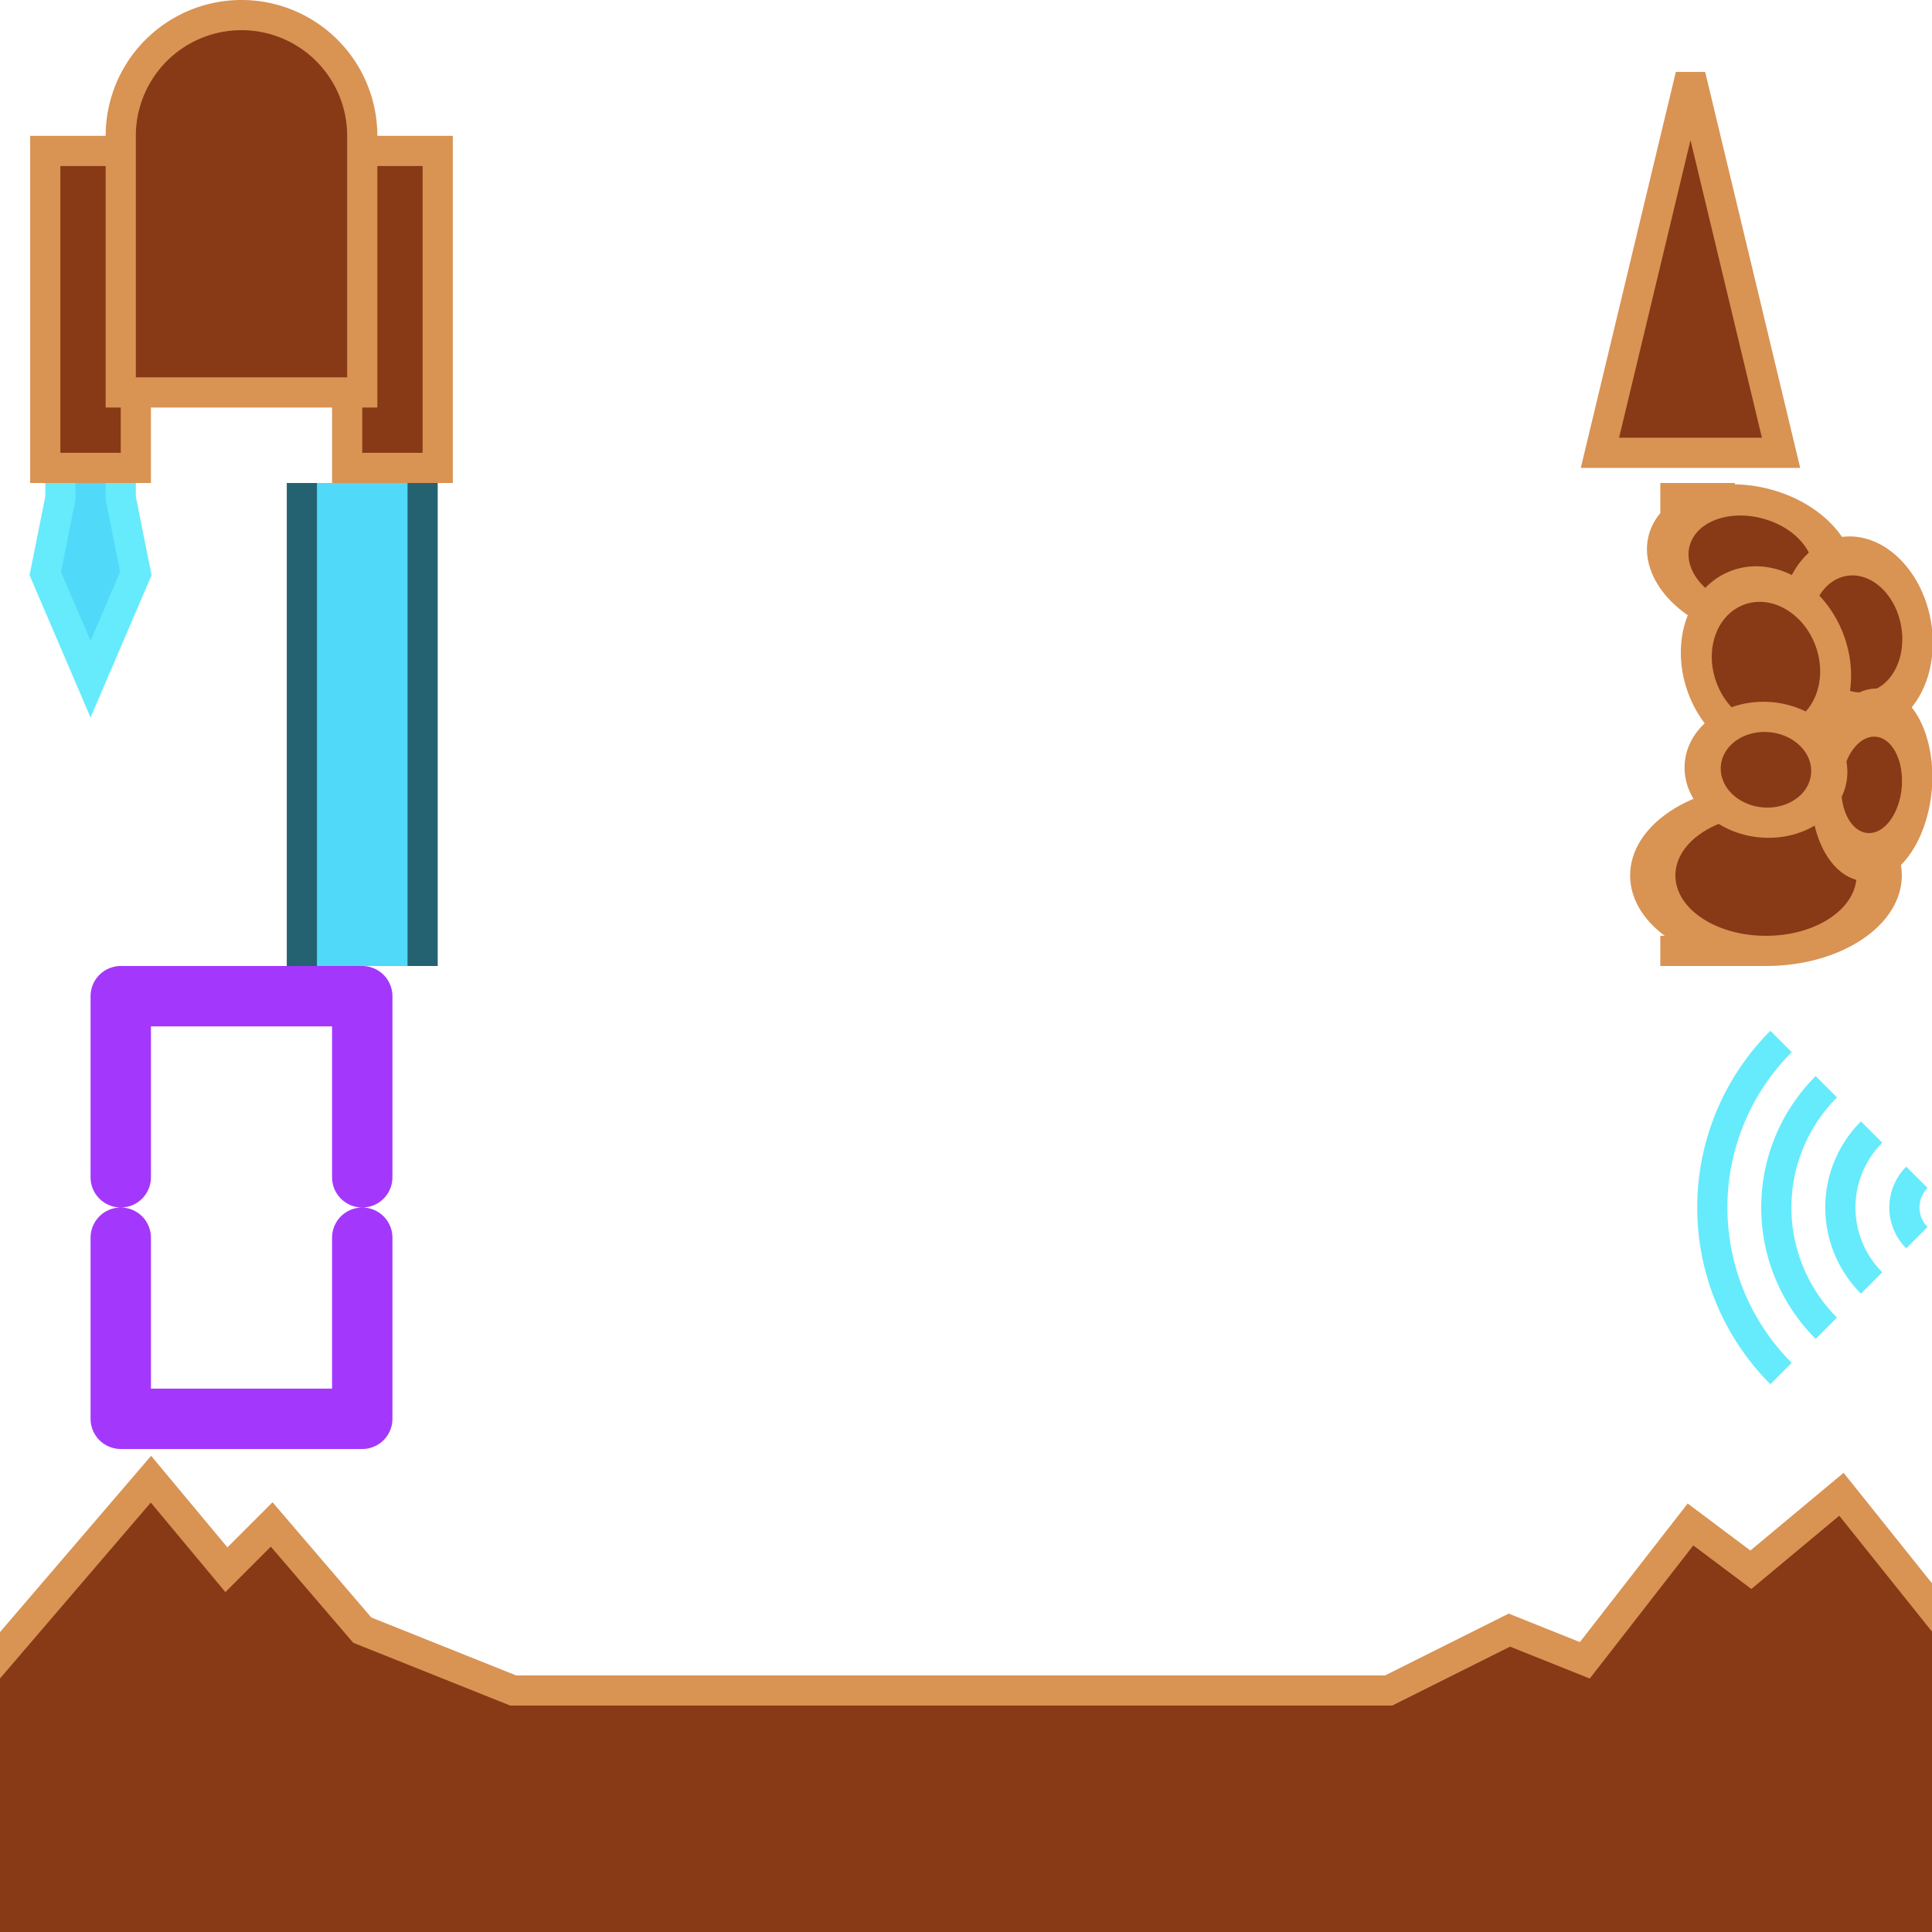 <?xml version="1.0" encoding="UTF-8"?>
<svg xmlns="http://www.w3.org/2000/svg" version="1.1" width="128" height="128">
  <!-- Lander -->
  <g transform="translate(0, 0)">
    <g fill="#883916" stroke="#d99353" stroke-width="2">
      <rect x="3" y="10" width="6" height="21"/>
      <rect x="23" y="10" width="6" height="21"/>
      <path d="M 8,9 A 8 8 0 0 1 24,9 V 26 H 8 Z"/>
    </g>
  </g>
  <!-- Thruster flames -->
  <g transform="translate(-2, 32)">
    <path d="M 6,0 V 1 L 5,6 L 8,13 L 11,6 L 10,1 V 0"
          fill="#51d9f9" stroke="#65ebfb" stroke-width="2"/>
  </g>
  <!-- Fuel meter -->
  <g transform="translate(16, 32)">
    <rect x="3" y="0" width="10" height="32" fill="#246272" stroke="none"/>
    <rect x="5" y="0" width="6" height="32" fill="#51d9f9" stroke="none"/>
  </g>
  <!-- Meter caps -->
  <g transform="translate(0, 64)">
    <path d="M 8,14 V 2 H 24 V 14
             M 8,18 V 30 H 24 V 18"
          fill="none" stroke="#a437fc" stroke-width="4"
          stroke-linecap="round" stroke-linejoin="round"/>
  </g>
  <!-- Surface -->
  <g transform="translate(0, 96)">
    <path d="M -2,16 L 10,2 L 15,8 L 18,5 L 24,12 L 34,16
             H 92 L 100,12 L 105,14 L 112,5 L 116,8 L 122,3 L 130,13
             V 130 H -2 Z"
          fill="#883916" stroke="#d99353" stroke-width="2"/>
  </g>
  <!-- AUV -->
  <g transform="translate(96, 0)">
    <g fill="#883916" stroke="#d99353" stroke-width="2">
      <path d="M 16,5 L 22,30 L 10,30 Z"/>
    </g>
  </g>
  <!-- Canyon wall -->
  <g transform="translate(96, 32)">
    <g fill="#883916" stroke="#d99353" stroke-width="2">
      <path d="M 14,1 H 18 L 20,31 H 14" fill="none"/>
      <circle cx="0" cy="0" r="4"
              transform="translate(20, 5.25) rotate(15) scale(1.4, 1)"/>
      <circle cx="0" cy="0" r="4"
              transform="translate(27, 10) rotate(-10) scale(1, 1.3)"/>
      <circle cx="0" cy="0" r="5"
              transform="translate(21, 26) scale(1.5, 1)"/>
      <circle cx="0" cy="0" r="3"
              transform="translate(28, 20) rotate(5) scale(1, 1.6)"/>
      <circle cx="0" cy="0" r="4.5"
              transform="translate(21, 12) rotate(-20) scale(1, 1.2)"/>
      <circle cx="0" cy="0" r="3.5"
              transform="translate(21, 19) rotate(5) scale(1.2, 1)"/>
    </g>
  </g>
  <!-- Sonar ping -->
  <g transform="translate(112, 64)">
    <g fill="none" stroke="#65ebfb" stroke-width="2">
      <path d="M 15,14 A 2.83 2.83 0 0 0 15,18"/>
      <path d="M 12,11 A 7.07 7.07 0 0 0 12,21"/>
      <path d="M 9,8 A 11.31 11.31 0 0 0 9,24"/>
      <path d="M 6,5 A 15.56 15.56 0 0 0 6,27"/>
    </g>
  </g>
</svg>
